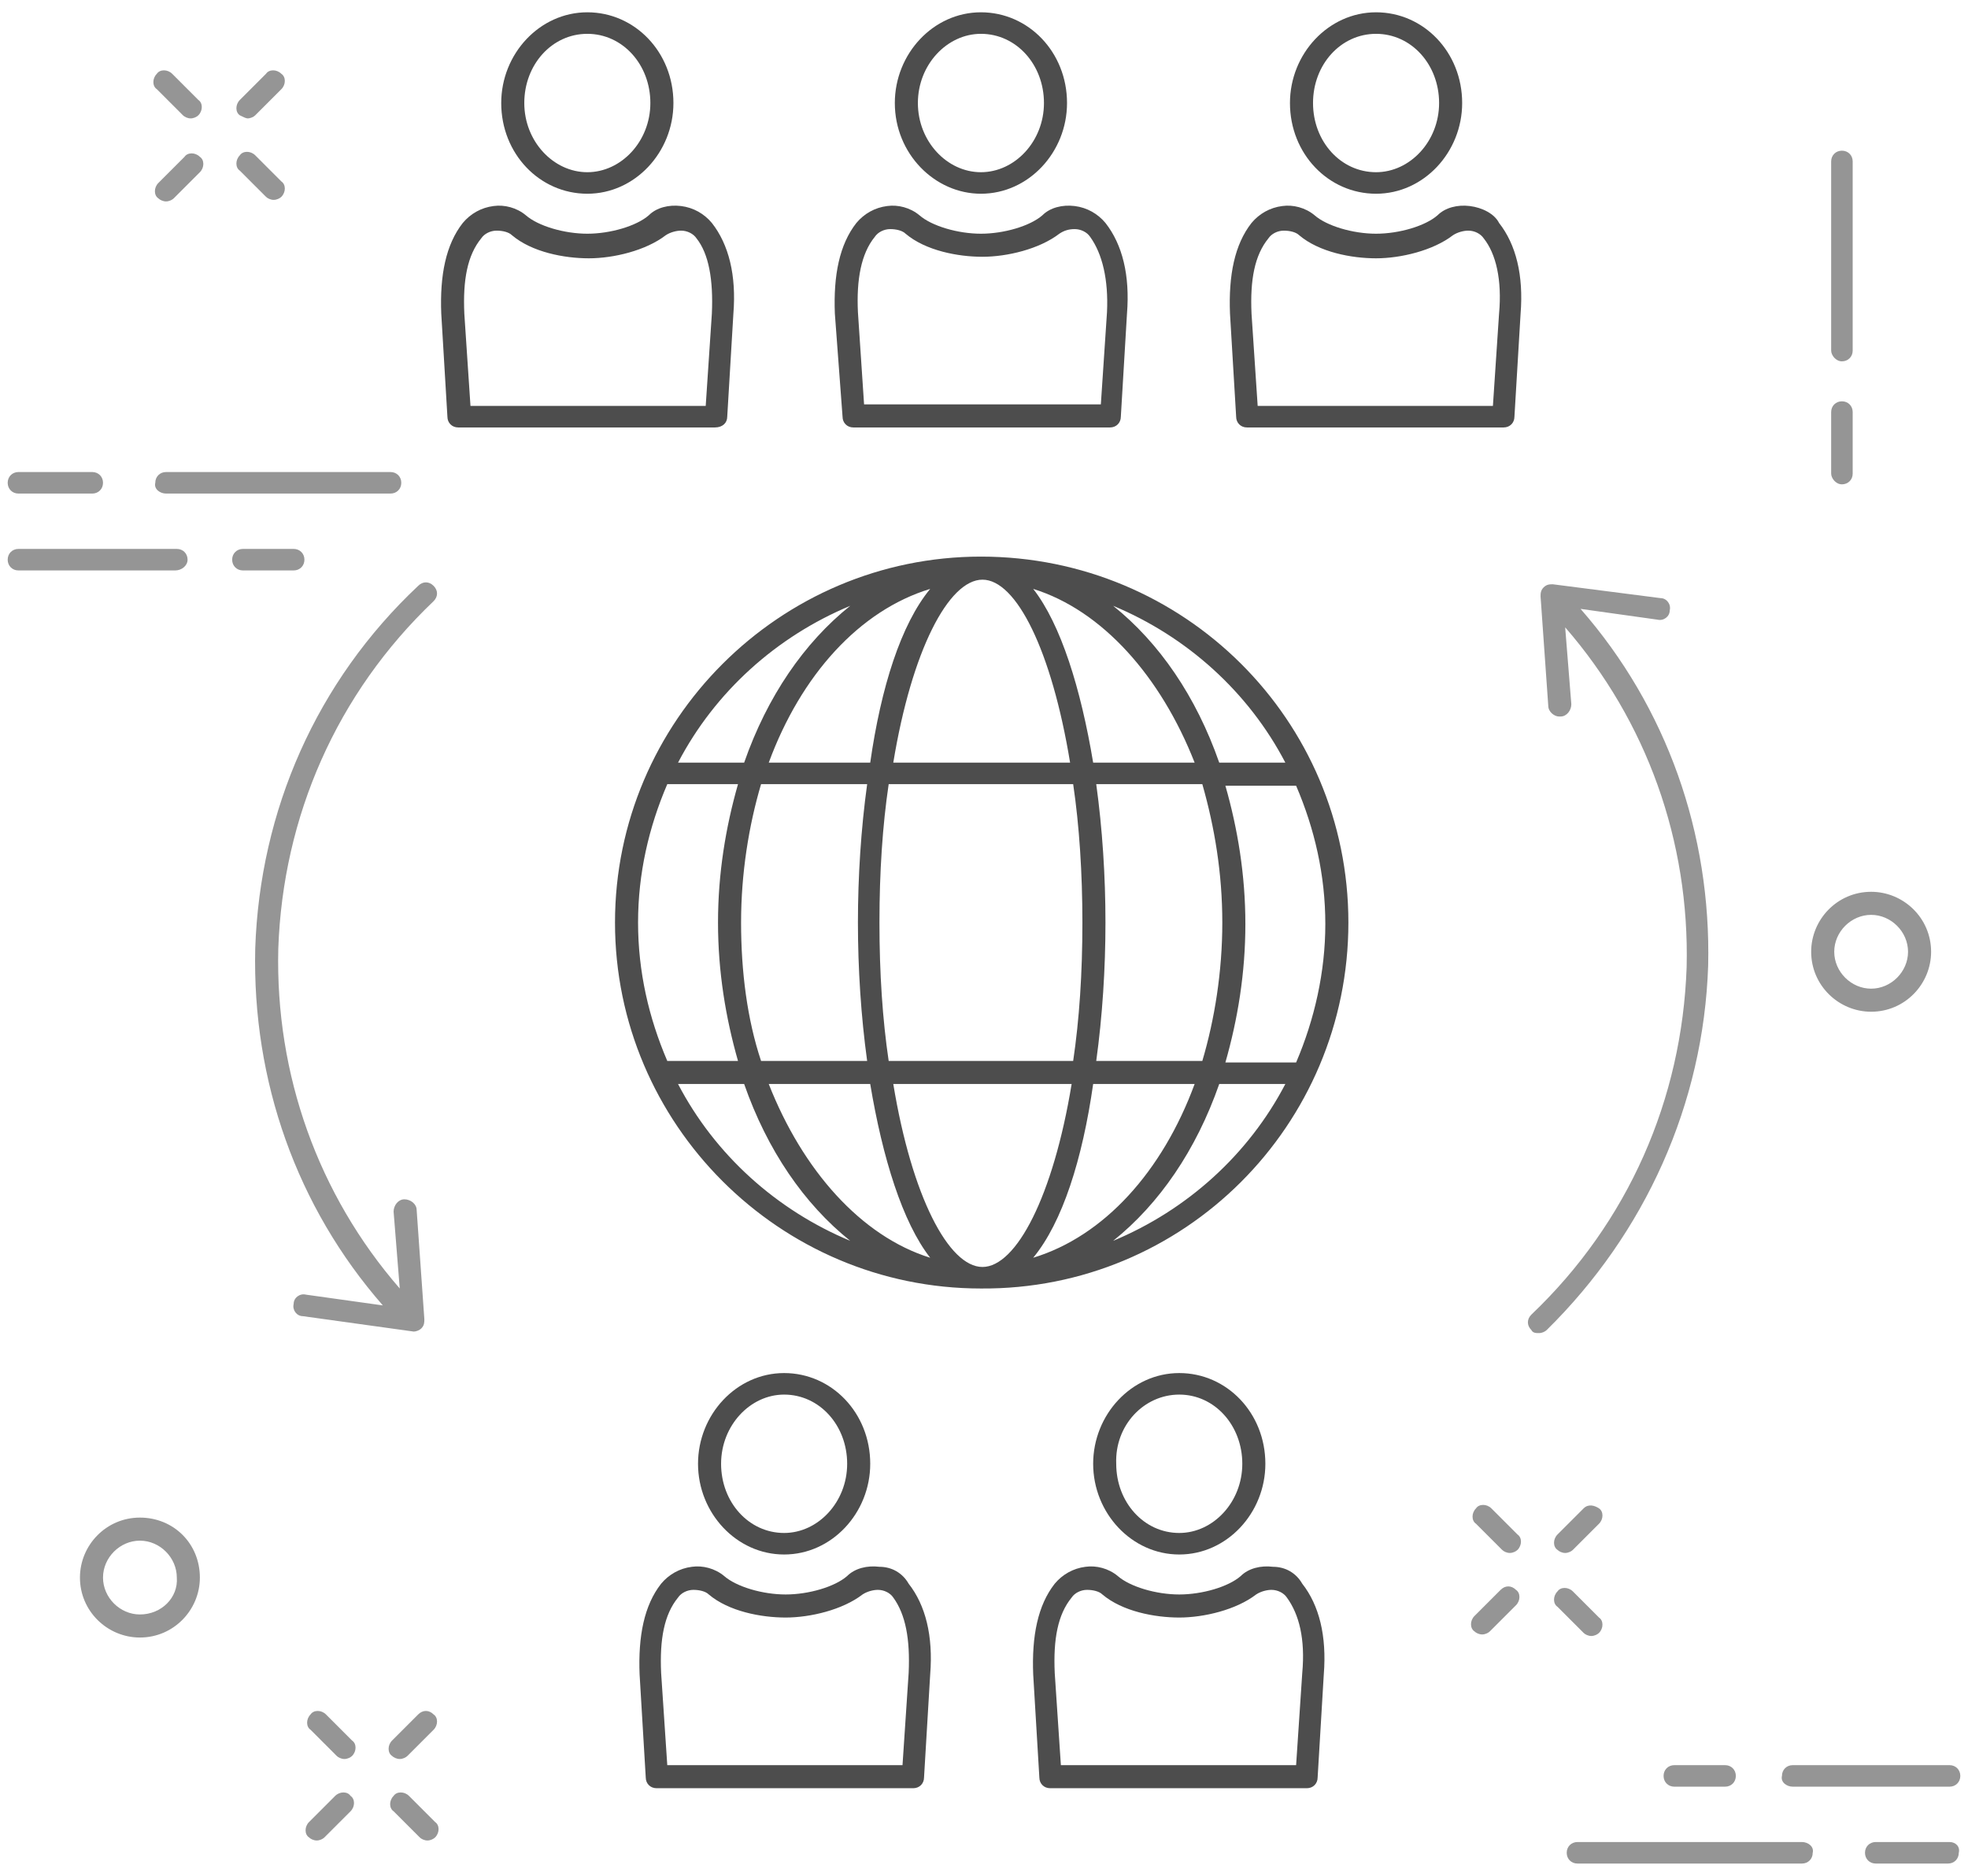 <?xml version="1.0" encoding="UTF-8" standalone="no"?>
<svg width="128px" height="122px" viewBox="0 0 128 122" version="1.1" xmlns="http://www.w3.org/2000/svg" xmlns:xlink="http://www.w3.org/1999/xlink">
    <!-- Generator: Sketch 42 (36781) - http://www.bohemiancoding.com/sketch -->
    <title>Group 11</title>
    <desc>Created with Sketch.</desc>
    <defs></defs>
    <g id="About" stroke="none" stroke-width="1" fill="none" fill-rule="evenodd">
        <g id="Artboard-Copy-11" transform="translate(-775, -1452)" fill-rule="nonzero">
            <g id="Group-7" transform="translate(775, 1452)">
                <g id="Group-11">
                    <path d="M119.8,23.5 C120.2,23.5 120.5,23.2 120.5,22.8 L120.5,10.5 C120.5,10.1 120.2,9.8 119.8,9.8 C119.4,9.8 119.1,10.1 119.1,10.5 L119.1,22.8 C119.1,23.1 119.4,23.5 119.8,23.5 Z" id="Shape" fill="#959595"></path>
                    <path d="M119.8,31.5 C120.2,31.5 120.5,31.2 120.5,30.8 L120.5,26.8 C120.5,26.4 120.2,26.1 119.8,26.1 C119.4,26.1 119.1,26.4 119.1,26.8 L119.1,30.8 C119.1,31.1 119.4,31.5 119.8,31.5 Z" id="Shape" fill="#959595"></path>
                    <path d="M97,98.1 C96.7,97.8 96.2,97.8 96,98.1 C95.7,98.4 95.7,98.9 96,99.1 L97.7,100.8 C97.8,100.9 98,101 98.2,101 C98.4,101 98.6,100.9 98.7,100.8 C99,100.5 99,100 98.7,99.8 L97,98.1 Z" id="Shape" fill="#959595"></path>
                    <path d="M103.5,106.4 C103.7,106.4 103.9,106.3 104,106.2 C104.3,105.9 104.3,105.4 104,105.2 L102.3,103.5 C102,103.2 101.5,103.2 101.3,103.5 C101,103.8 101,104.3 101.3,104.5 L103,106.2 C103.1,106.3 103.3,106.4 103.5,106.4 Z" id="Shape" fill="#959595"></path>
                    <path d="M97.6,103.4 L95.9,105.1 C95.6,105.4 95.6,105.9 95.9,106.1 C96,106.2 96.2,106.3 96.4,106.3 C96.6,106.3 96.8,106.2 96.9,106.1 L98.6,104.4 C98.9,104.1 98.9,103.6 98.6,103.4 C98.3,103.1 97.9,103.1 97.6,103.4 Z" id="Shape" fill="#959595"></path>
                    <path d="M103,98.1 L101.3,99.8 C101,100.1 101,100.6 101.3,100.8 C101.4,100.9 101.6,101 101.8,101 C102,101 102.2,100.9 102.3,100.8 L104,99.1 C104.3,98.8 104.3,98.3 104,98.1 C103.7,97.9 103.3,97.8 103,98.1 Z" id="Shape" fill="#959595"></path>
                    <path d="M21.2,111.5 C20.9,111.2 20.4,111.2 20.2,111.5 C19.9,111.8 19.9,112.3 20.2,112.5 L21.9,114.2 C22,114.3 22.2,114.4 22.4,114.4 C22.6,114.4 22.8,114.3 22.9,114.2 C23.2,113.9 23.2,113.4 22.9,113.2 L21.2,111.5 Z" id="Shape" fill="#959595"></path>
                    <path d="M26.6,116.8 C26.3,116.5 25.8,116.5 25.6,116.8 C25.3,117.1 25.3,117.6 25.6,117.8 L27.3,119.5 C27.4,119.6 27.6,119.7 27.8,119.7 C28,119.7 28.2,119.6 28.3,119.5 C28.6,119.2 28.6,118.7 28.3,118.5 L26.6,116.8 Z" id="Shape" fill="#959595"></path>
                    <path d="M21.8,116.8 L20.1,118.5 C19.8,118.8 19.8,119.3 20.1,119.5 C20.2,119.6 20.4,119.7 20.6,119.7 C20.8,119.7 21,119.6 21.1,119.5 L22.8,117.8 C23.1,117.5 23.1,117 22.8,116.8 C22.6,116.5 22.1,116.5 21.8,116.8 Z" id="Shape" fill="#959595"></path>
                    <path d="M27.2,111.5 L25.5,113.2 C25.2,113.5 25.2,114 25.5,114.2 C25.6,114.3 25.8,114.4 26,114.4 C26.2,114.4 26.4,114.3 26.5,114.2 L28.2,112.5 C28.5,112.2 28.5,111.7 28.2,111.5 C27.9,111.2 27.5,111.2 27.2,111.5 Z" id="Shape" fill="#959595"></path>
                    <path d="M11.9,7.5 C12,7.6 12.2,7.7 12.4,7.7 C12.6,7.7 12.8,7.6 12.9,7.5 C13.2,7.2 13.2,6.7 12.9,6.5 L11.2,4.8 C10.9,4.5 10.4,4.5 10.2,4.8 C9.9,5.1 9.9,5.6 10.2,5.8 L11.9,7.5 Z" id="Shape" fill="#959595"></path>
                    <path d="M17.3,12.8 C17.4,12.9 17.6,13 17.8,13 C18,13 18.2,12.9 18.3,12.8 C18.6,12.5 18.6,12 18.3,11.8 L16.6,10.1 C16.3,9.8 15.8,9.8 15.6,10.1 C15.3,10.4 15.3,10.9 15.6,11.1 L17.3,12.8 Z" id="Shape" fill="#959595"></path>
                    <path d="M10.8,13.1 C11,13.1 11.2,13 11.3,12.9 L13,11.2 C13.3,10.9 13.3,10.4 13,10.2 C12.7,9.9 12.2,9.9 12,10.2 L10.3,11.9 C10,12.2 10,12.7 10.3,12.9 C10.4,13 10.6,13.1 10.8,13.1 Z" id="Shape" fill="#959595"></path>
                    <path d="M16.1,7.7 C16.3,7.7 16.5,7.6 16.6,7.5 L18.3,5.8 C18.6,5.5 18.6,5 18.3,4.8 C18,4.5 17.5,4.5 17.3,4.8 L15.6,6.5 C15.3,6.8 15.3,7.3 15.6,7.5 C15.8,7.6 16,7.7 16.1,7.7 Z" id="Shape" fill="#959595"></path>
                    <path d="M10.8,32.1 L25.4,32.1 C25.8,32.1 26.1,31.8 26.1,31.4 C26.1,31 25.8,30.7 25.4,30.7 L10.8,30.7 C10.4,30.7 10.1,31 10.1,31.4 C10,31.8 10.4,32.1 10.8,32.1 Z" id="Shape" fill="#959595"></path>
                    <path d="M1.2,32.1 L6,32.1 C6.4,32.1 6.7,31.8 6.7,31.4 C6.7,31 6.4,30.7 6,30.7 L1.2,30.7 C0.8,30.7 0.5,31 0.5,31.4 C0.5,31.8 0.8,32.1 1.2,32.1 Z" id="Shape" fill="#959595"></path>
                    <path d="M12.2,36.4 C12.2,36 11.9,35.7 11.5,35.7 L1.2,35.7 C0.8,35.7 0.5,36 0.5,36.4 C0.5,36.8 0.8,37.1 1.2,37.1 L11.4,37.1 C11.8,37.1 12.2,36.8 12.2,36.4 Z" id="Shape" fill="#959595"></path>
                    <path d="M19.8,36.4 C19.8,36 19.5,35.7 19.1,35.7 L15.8,35.7 C15.4,35.7 15.1,36 15.1,36.4 C15.1,36.8 15.4,37.1 15.8,37.1 L19.1,37.1 C19.5,37.1 19.8,36.8 19.8,36.4 Z" id="Shape" fill="#959595"></path>
                    <path d="M117.2,119.8 L102.6,119.8 C102.2,119.8 101.9,120.1 101.9,120.5 C101.9,120.9 102.2,121.2 102.6,121.2 L117.2,121.2 C117.6,121.2 117.9,120.9 117.9,120.5 C118,120.1 117.6,119.8 117.2,119.8 Z" id="Shape" fill="#959595"></path>
                    <path d="M126.8,119.8 L122,119.8 C121.6,119.8 121.3,120.1 121.3,120.5 C121.3,120.9 121.6,121.2 122,121.2 L126.7,121.2 C127.1,121.2 127.4,120.9 127.4,120.5 C127.5,120.1 127.2,119.8 126.8,119.8 Z" id="Shape" fill="#959595"></path>
                    <path d="M116.6,116.2 L126.8,116.2 C127.2,116.2 127.5,115.9 127.5,115.5 C127.5,115.1 127.2,114.8 126.8,114.8 L116.6,114.8 C116.2,114.8 115.9,115.1 115.9,115.5 C115.8,115.9 116.2,116.2 116.6,116.2 Z" id="Shape" fill="#959595"></path>
                    <path d="M108.2,115.5 C108.2,115.9 108.5,116.2 108.9,116.2 L112.2,116.2 C112.6,116.2 112.9,115.9 112.9,115.5 C112.9,115.1 112.6,114.8 112.2,114.8 L108.9,114.8 C108.5,114.8 108.2,115.1 108.2,115.5 Z" id="Shape" fill="#959595"></path>
                    <path d="M82.8,101.9 C82,101.8 81.2,102 80.7,102.5 C79.9,103.2 78.2,103.7 76.7,103.7 C75.2,103.7 73.5,103.2 72.7,102.5 C72.1,102 71.3,101.8 70.6,101.9 C69.8,102 69.1,102.4 68.6,103 C67.5,104.4 67.1,106.4 67.2,108.9 L67.6,115.6 C67.6,116 67.9,116.3 68.3,116.3 L85,116.3 C85.4,116.3 85.7,116 85.7,115.6 L86.1,108.9 C86.3,106.4 85.8,104.4 84.7,103 C84.3,102.3 83.6,101.9 82.8,101.9 Z M84.7,108.8 L84.7,108.8 L84.3,114.8 L69,114.8 L68.6,108.8 C68.5,106.6 68.8,105 69.7,103.9 C69.9,103.6 70.3,103.4 70.7,103.4 C71.1,103.4 71.5,103.5 71.7,103.7 C73,104.8 75.1,105.2 76.7,105.2 C78.3,105.2 80.4,104.7 81.7,103.7 C82,103.5 82.4,103.4 82.7,103.4 C83.1,103.4 83.5,103.6 83.7,103.9 C84.5,105 84.9,106.6 84.7,108.8 Z" id="Shape" fill="#4D4D4D"></path>
                    <path d="M76.7,101.1 C79.8,101.1 82.3,98.4 82.3,95.2 C82.3,91.9 79.8,89.3 76.7,89.3 C73.6,89.3 71.1,92 71.1,95.2 C71.1,98.4 73.6,101.1 76.7,101.1 Z M76.7,90.7 C79,90.7 80.8,92.7 80.8,95.2 C80.8,97.7 78.9,99.7 76.7,99.7 C74.4,99.7 72.6,97.7 72.6,95.2 C72.5,92.7 74.4,90.7 76.7,90.7 Z" id="Shape" fill="#4D4D4D"></path>
                    <path d="M57.2,101.9 C56.4,101.8 55.6,102 55.1,102.5 C54.3,103.2 52.6,103.7 51.1,103.7 C49.6,103.7 47.9,103.2 47.1,102.5 C46.5,102 45.7,101.8 45,101.9 C44.2,102 43.5,102.4 43,103 C41.9,104.4 41.5,106.4 41.6,108.9 L42,115.6 C42,116 42.3,116.3 42.7,116.3 L59.4,116.3 C59.8,116.3 60.1,116 60.1,115.6 L60.5,108.9 C60.7,106.4 60.2,104.4 59.1,103 C58.7,102.3 58,101.9 57.2,101.9 Z M59.1,108.8 L58.7,114.8 L43.4,114.8 L43,108.8 C42.9,106.6 43.2,105 44.1,103.9 C44.3,103.6 44.7,103.4 45.1,103.4 C45.5,103.4 45.9,103.5 46.1,103.7 C47.4,104.8 49.5,105.2 51.1,105.2 C52.7,105.2 54.8,104.7 56.1,103.7 C56.4,103.5 56.8,103.4 57.1,103.4 C57.5,103.4 57.9,103.6 58.1,103.9 C58.9,105 59.2,106.6 59.1,108.8 Z" id="Shape" fill="#4D4D4D"></path>
                    <path d="M51,101.1 C54.1,101.1 56.6,98.4 56.6,95.2 C56.6,91.9 54.1,89.3 51,89.3 C47.9,89.3 45.4,92 45.4,95.2 C45.4,98.4 47.9,101.1 51,101.1 Z M51,90.7 C53.3,90.7 55.1,92.7 55.1,95.2 C55.1,97.7 53.2,99.7 51,99.7 C48.7,99.7 46.9,97.7 46.9,95.2 C46.9,92.7 48.8,90.7 51,90.7 Z" id="Shape" fill="#4D4D4D"></path>
                    <path d="M95.6,13.4 C94.8,13.3 94,13.5 93.5,14 C92.7,14.7 91,15.2 89.5,15.2 C88,15.2 86.3,14.7 85.5,14 C84.9,13.5 84.1,13.3 83.4,13.4 C82.6,13.5 81.9,13.9 81.4,14.5 C80.3,15.9 79.9,17.9 80,20.4 L80.4,27.1 C80.4,27.5 80.7,27.8 81.1,27.8 L97.8,27.8 C98.2,27.8 98.5,27.5 98.5,27.1 L98.9,20.4 C99.1,17.9 98.6,15.9 97.5,14.5 C97.2,13.9 96.4,13.5 95.6,13.4 Z M97.5,20.4 L97.5,20.4 L97.1,26.4 L81.8,26.4 L81.4,20.4 C81.3,18.2 81.6,16.6 82.5,15.5 C82.7,15.2 83.1,15 83.5,15 C83.9,15 84.3,15.1 84.5,15.3 C85.8,16.4 87.9,16.8 89.5,16.8 C91.1,16.8 93.2,16.3 94.5,15.3 C94.8,15.1 95.2,15 95.5,15 C95.9,15 96.3,15.2 96.5,15.5 C97.3,16.5 97.7,18.2 97.5,20.4 Z" id="Shape" fill="#4D4D4D"></path>
                    <path d="M89.5,12.6 C92.6,12.6 95.1,9.9 95.1,6.7 C95.1,3.4 92.6,0.8 89.5,0.8 C86.4,0.8 83.9,3.5 83.9,6.7 C83.9,10 86.4,12.6 89.5,12.6 Z M89.5,2.2 C91.8,2.2 93.6,4.2 93.6,6.7 C93.6,9.2 91.7,11.2 89.5,11.2 C87.2,11.2 85.4,9.2 85.4,6.7 C85.4,4.2 87.2,2.2 89.5,2.2 Z" id="Shape" fill="#4D4D4D"></path>
                    <path d="M54.8,27.1 C54.8,27.5 55.1,27.8 55.5,27.8 L72.2,27.8 C72.6,27.8 72.9,27.5 72.9,27.1 L73.3,20.4 C73.5,17.9 73,15.9 71.9,14.5 C71.4,13.9 70.7,13.5 69.9,13.4 C69.1,13.3 68.3,13.5 67.8,14 C67,14.7 65.3,15.2 63.8,15.2 C62.3,15.2 60.6,14.7 59.8,14 C59.2,13.5 58.4,13.3 57.7,13.4 C56.9,13.5 56.2,13.9 55.7,14.5 C54.6,15.9 54.2,17.9 54.3,20.4 L54.8,27.1 Z M56.9,15.4 C57.1,15.1 57.5,14.9 57.9,14.9 C58.3,14.9 58.7,15 58.9,15.2 C60.2,16.3 62.3,16.7 63.9,16.7 C65.5,16.7 67.6,16.2 68.9,15.2 C69.2,15 69.5,14.9 69.9,14.9 C70.3,14.9 70.7,15.1 70.9,15.4 C71.7,16.5 72.1,18.2 72,20.3 L71.6,26.3 L56.2,26.3 L55.8,20.3 C55.7,18.2 56,16.5 56.9,15.4 Z" id="Shape" fill="#4D4D4D"></path>
                    <path d="M63.8,12.6 C66.9,12.6 69.4,9.9 69.4,6.7 C69.4,3.4 66.9,0.8 63.8,0.8 C60.7,0.8 58.2,3.5 58.2,6.7 C58.2,10 60.8,12.6 63.8,12.6 Z M63.8,2.2 C66.1,2.2 67.9,4.2 67.9,6.7 C67.9,9.2 66,11.2 63.8,11.2 C61.6,11.2 59.7,9.2 59.7,6.7 C59.7,4.2 61.6,2.2 63.8,2.2 Z" id="Shape" fill="#4D4D4D"></path>
                    <path d="M47.3,27.1 L47.7,20.4 C47.9,17.9 47.4,15.9 46.3,14.5 C45.8,13.9 45.1,13.5 44.3,13.4 C43.5,13.3 42.7,13.5 42.2,14 C41.4,14.7 39.7,15.2 38.2,15.2 C36.7,15.2 35,14.7 34.2,14 C33.6,13.5 32.8,13.3 32.1,13.4 C31.3,13.5 30.6,13.9 30.1,14.5 C29,15.9 28.6,17.9 28.7,20.4 L29.1,27.1 C29.1,27.5 29.4,27.8 29.8,27.8 L46.5,27.8 C47,27.8 47.3,27.5 47.3,27.1 Z M46.3,20.4 L46.3,20.4 L45.9,26.4 L30.6,26.4 L30.2,20.4 C30.1,18.2 30.4,16.6 31.3,15.5 C31.5,15.2 31.9,15 32.3,15 C32.7,15 33.1,15.1 33.3,15.3 C34.6,16.4 36.7,16.8 38.3,16.8 C39.9,16.8 42,16.3 43.3,15.3 C43.6,15.1 44,15 44.3,15 C44.7,15 45.1,15.2 45.3,15.5 C46.1,16.5 46.4,18.2 46.3,20.4 Z" id="Shape" fill="#4D4D4D"></path>
                    <path d="M38.2,12.6 C41.3,12.6 43.8,9.9 43.8,6.7 C43.8,3.4 41.3,0.8 38.2,0.8 C35.1,0.8 32.6,3.5 32.6,6.7 C32.6,10 35.1,12.6 38.2,12.6 Z M38.2,2.2 C40.5,2.2 42.3,4.2 42.3,6.7 C42.3,9.2 40.4,11.2 38.2,11.2 C36,11.2 34.1,9.2 34.1,6.7 C34.1,4.2 35.9,2.2 38.2,2.2 Z" id="Shape" fill="#4D4D4D"></path>
                    <path d="M111.1,62.8 C111.3,54.2 108.4,46 102.8,39.6 L107.8,40.3 C108.2,40.4 108.6,40.1 108.6,39.7 C108.7,39.3 108.4,38.9 108,38.9 L101,38 C100.8,38 100.6,38 100.4,38.2 C100.2,38.4 100.2,38.6 100.2,38.8 L100.7,45.9 C100.7,46.3 101.1,46.6 101.4,46.6 L101.5,46.6 C101.9,46.6 102.2,46.2 102.2,45.8 L101.8,40.8 C107.1,46.9 109.9,54.7 109.7,62.9 C109.4,71.5 105.9,79.5 99.6,85.5 C99.3,85.8 99.3,86.2 99.6,86.5 C99.7,86.7 99.9,86.7 100.1,86.7 C100.3,86.7 100.5,86.6 100.6,86.5 C107,80.2 110.8,71.8 111.1,62.8 Z" id="Shape" fill="#959595"></path>
                    <path d="M26.9,86.6 C27.1,86.6 27.3,86.5 27.4,86.4 C27.6,86.2 27.6,86 27.6,85.8 L27.1,78.7 C27.1,78.3 26.7,78 26.3,78 C25.9,78 25.6,78.4 25.6,78.8 L26,83.8 C20.7,77.7 17.9,69.9 18.1,61.7 C18.4,53.1 21.9,45.1 28.2,39.1 C28.5,38.8 28.5,38.4 28.2,38.1 C27.9,37.8 27.5,37.8 27.2,38.1 C20.6,44.3 16.9,52.7 16.6,61.7 C16.4,70.3 19.3,78.5 24.9,84.9 L19.9,84.2 C19.5,84.1 19.1,84.4 19.1,84.8 C19,85.2 19.3,85.6 19.7,85.6 L26.9,86.6 C26.8,86.6 26.8,86.6 26.9,86.6 Z" id="Shape" fill="#959595"></path>
                    <path d="M63.8,36.2 C50.7,36.2 40,46.9 40,60 C40,73.1 50.7,83.8 63.8,83.8 C77,83.9 87.7,73.2 87.7,60 C87.7,46.8 77,36.2 63.8,36.2 Z M83.6,49.6 L79.3,49.6 C77.8,45.3 75.4,41.8 72.4,39.4 C77.2,41.4 81.2,45 83.6,49.6 Z M79.5,60 C79.5,63.2 79,66.3 78.2,69 L71.3,69 C71.7,66.1 71.9,63 71.9,60 C71.9,57 71.7,53.9 71.3,51 L78.2,51 C79,53.8 79.5,56.8 79.5,60 Z M48.2,60 C48.2,56.8 48.7,53.7 49.5,51 L56.4,51 C56,53.9 55.8,57 55.8,60 C55.8,63 56,66.1 56.4,69 L49.5,69 C48.6,66.3 48.2,63.2 48.2,60 Z M69.6,49.6 L58.1,49.6 C59.3,42.3 61.7,37.7 63.9,37.7 C66.1,37.7 68.4,42.3 69.6,49.6 Z M70.4,60 C70.4,63.3 70.2,66.3 69.8,69 L57.8,69 C57.4,66.3 57.2,63.3 57.2,60 C57.2,56.7 57.4,53.7 57.8,51 L69.8,51 C70.2,53.7 70.4,56.8 70.4,60 Z M56.6,49.6 L50,49.6 C52.1,43.9 55.9,39.7 60.5,38.3 C58.6,40.6 57.3,44.7 56.6,49.6 Z M56.6,70.5 C57.4,75.3 58.7,79.5 60.5,81.8 C56,80.4 52.2,76.1 50,70.5 L56.6,70.5 Z M58.1,70.5 L69.7,70.5 C68.5,77.8 66.1,82.4 63.9,82.4 C61.7,82.4 59.3,77.8 58.1,70.5 Z M71.1,70.5 L77.7,70.5 C75.6,76.2 71.8,80.4 67.2,81.8 C69.1,79.5 70.4,75.4 71.1,70.5 Z M71.1,49.6 C70.3,44.8 69,40.6 67.2,38.3 C71.7,39.7 75.5,44 77.7,49.6 L71.1,49.6 L71.1,49.6 Z M55.3,39.4 C52.3,41.8 49.9,45.3 48.4,49.6 L44.1,49.6 C46.5,45 50.5,41.4 55.3,39.4 Z M43.4,51 L48,51 C47.2,53.8 46.7,56.8 46.7,60 C46.7,63.2 47.2,66.2 48,69 L43.4,69 C42.2,66.2 41.5,63.2 41.5,60 C41.5,56.8 42.2,53.8 43.4,51 Z M44.1,70.5 L48.4,70.5 C49.9,74.8 52.3,78.3 55.3,80.7 C50.5,78.7 46.5,75.1 44.1,70.5 Z M72.4,80.7 C75.4,78.3 77.8,74.8 79.3,70.5 L83.6,70.5 C81.2,75.1 77.2,78.7 72.4,80.7 Z M84.3,69.1 L79.7,69.1 C80.5,66.3 81,63.3 81,60.1 C81,56.9 80.5,53.9 79.7,51.1 L84.3,51.1 C85.5,53.9 86.2,56.9 86.2,60.1 C86.2,63.2 85.5,66.3 84.3,69.1 Z" id="Shape" fill="#4D4D4D"></path>
                    <path d="M121.7,65.8 C123.9,65.8 125.6,64 125.6,61.9 C125.6,59.7 123.8,58 121.7,58 C119.5,58 117.8,59.8 117.8,61.9 C117.8,64.1 119.6,65.8 121.7,65.8 Z M121.7,59.5 C123,59.5 124.1,60.6 124.1,61.9 C124.1,63.2 123,64.3 121.7,64.3 C120.4,64.3 119.3,63.2 119.3,61.9 C119.3,60.6 120.4,59.5 121.7,59.5 Z" id="Shape" fill="#959595"></path>
                    <path d="M9.1,98.7 C6.9,98.7 5.2,100.5 5.2,102.6 C5.2,104.8 7,106.5 9.1,106.5 C11.3,106.5 13,104.7 13,102.6 C13,100.4 11.3,98.7 9.1,98.7 Z M9.1,105 C7.8,105 6.7,103.9 6.7,102.6 C6.7,101.3 7.8,100.2 9.1,100.2 C10.4,100.2 11.5,101.3 11.5,102.6 C11.6,103.9 10.5,105 9.1,105 Z" id="Shape" fill="#959595"></path>
                </g>
            </g>
        </g>
    </g>
</svg>